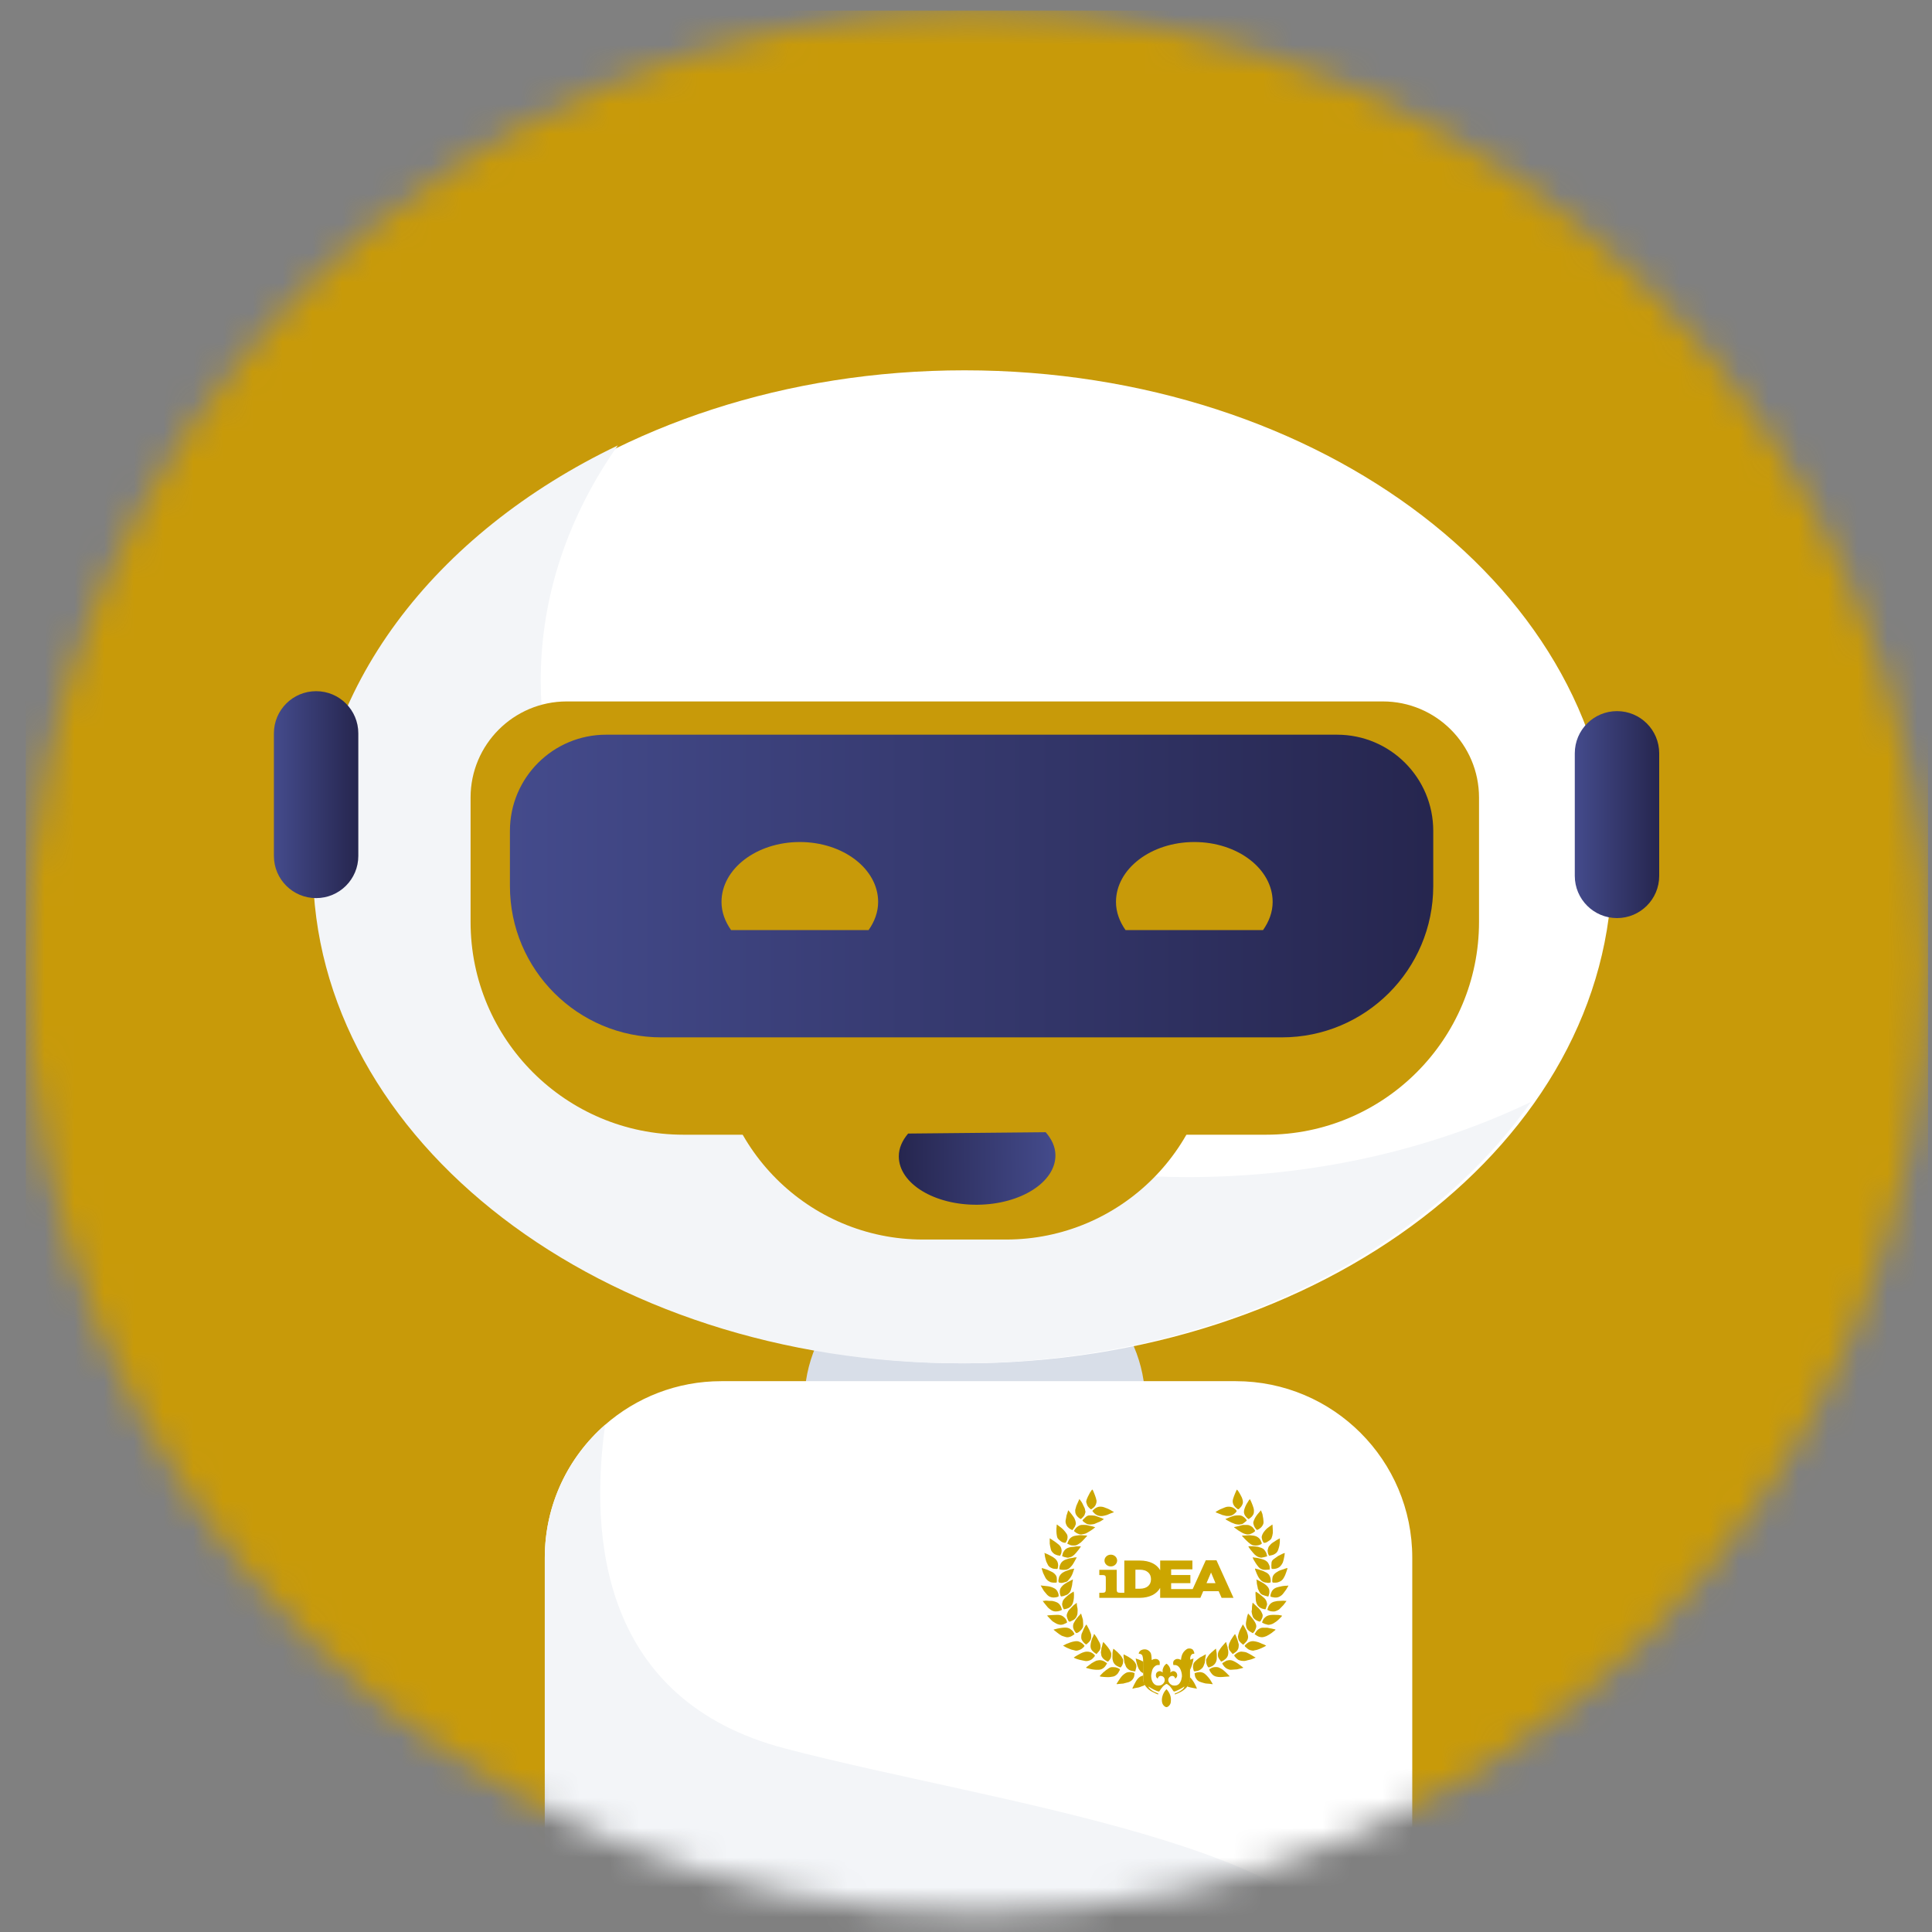 <svg width="65" height="65" viewBox="0 0 65 65" fill="none" xmlns="http://www.w3.org/2000/svg">
<rect x="0" y="0" width="65" height="65" fill="#808080" stroke="none"/>
<mask id="mask0_1140_34818" style="mask-type:alpha" maskUnits="userSpaceOnUse" x="0" y="0" width="65" height="65">
<circle cx="32.867" cy="32.355" r="32" fill="#C89A09"/>
</mask>
<g mask="url(#mask0_1140_34818)">
<rect x="0.867" y="0.355" width="64" height="64" fill="#C89A09"/>
<path d="M33.752 51.953H31.84C29.202 51.953 27.062 49.815 27.062 47.176C27.062 44.538 29.202 42.399 31.84 42.399H33.752C36.389 42.399 38.53 44.538 38.53 47.176C38.53 49.815 36.389 51.953 33.752 51.953Z" fill="#D8DEE8"/>
<path d="M54.236 29.163C54.236 38.388 44.482 45.867 32.45 45.867C20.42 45.867 10.666 38.388 10.666 29.163C10.666 19.937 20.42 12.459 32.45 12.459C44.482 12.459 54.236 19.937 54.236 29.163Z" fill="white"/>
<path fill-rule="evenodd" clip-rule="evenodd" d="M51.504 37.075C48.16 38.676 44.209 39.602 39.976 39.602C27.946 39.602 18.192 32.123 18.192 22.898C18.192 20.035 19.131 17.341 20.786 14.986C14.626 17.936 10.528 23.183 10.528 29.163C10.528 38.388 20.282 45.867 32.312 45.867C40.611 45.867 47.825 42.309 51.504 37.075Z" fill="#F3F5F8"/>
<path d="M42.597 38.176H22.994C19.039 38.176 15.832 34.97 15.832 31.016V26.834C15.832 25.048 17.281 23.599 19.068 23.599H46.524C48.31 23.599 49.76 25.048 49.76 26.834V31.016C49.76 34.97 46.552 38.176 42.597 38.176Z" fill="#C89A09"/>
<path d="M33.846 41.703H31.054C27.2 41.703 24.074 38.578 24.074 34.724C24.074 30.869 27.2 27.744 31.054 27.744H33.846C37.702 27.744 40.828 30.869 40.828 34.724C40.828 38.578 37.702 41.703 33.846 41.703Z" fill="#C89A09"/>
<path d="M43.127 34.901H22.248C19.437 34.901 17.156 32.622 17.156 29.81V27.953C17.156 26.166 18.605 24.718 20.392 24.718H44.984C46.771 24.718 48.22 26.166 48.22 27.953V29.81C48.22 32.622 45.939 34.901 43.127 34.901Z" fill="url(#paint0_linear_1140_34818)"/>
<path d="M10.635 30.216C9.851 30.216 9.215 29.581 9.215 28.797V24.673C9.215 23.888 9.851 23.254 10.635 23.254C11.42 23.254 12.055 23.888 12.055 24.673V28.797C12.055 29.581 11.42 30.216 10.635 30.216Z" fill="url(#paint1_linear_1140_34818)"/>
<path d="M54.402 30.888C53.618 30.888 52.982 30.252 52.982 29.468V25.345C52.982 24.559 53.618 23.925 54.402 23.925C55.187 23.925 55.822 24.559 55.822 25.345V29.468C55.822 30.252 55.187 30.888 54.402 30.888Z" fill="url(#paint2_linear_1140_34818)"/>
<path d="M47.514 52.406V62.521C47.514 64.059 46.928 65.46 45.968 66.515C44.883 67.709 43.316 68.459 41.575 68.459H24.267C20.988 68.459 18.329 65.8 18.329 62.521V52.406C18.329 50.622 19.116 49.022 20.36 47.934C21.404 47.022 22.771 46.468 24.267 46.468H41.575C44.855 46.468 47.514 49.127 47.514 52.406Z" fill="white"/>
<path d="M41.575 68.459H24.267C20.988 68.459 18.329 65.8 18.329 62.521V52.406C18.329 50.622 19.116 49.022 20.36 47.934C19.835 51.694 20.218 57.203 26.412 58.826C33.446 60.67 44.946 62.067 45.968 66.515C44.883 67.709 43.316 68.459 41.575 68.459Z" fill="#F3F5F8"/>
<path d="M36.225 53.924C36.231 53.978 36.23 54.028 36.244 54.074C36.263 54.143 36.253 54.212 36.251 54.28C36.248 54.322 36.234 54.363 36.212 54.401C36.192 54.441 36.16 54.475 36.12 54.499C36.083 54.519 36.044 54.538 36.005 54.556C35.993 54.559 35.98 54.559 35.969 54.554C35.958 54.548 35.949 54.539 35.944 54.528C35.921 54.483 35.903 54.434 35.891 54.385C35.878 54.321 35.907 54.272 35.932 54.218C35.952 54.174 35.988 54.141 36.022 54.107C36.056 54.072 36.084 54.04 36.118 54.009C36.152 53.979 36.186 53.954 36.225 53.924Z" fill="#CCA600"/>
<path d="M42.151 53.925C42.213 53.983 42.277 54.041 42.338 54.1C42.371 54.133 42.4 54.168 42.425 54.205C42.444 54.233 42.452 54.267 42.468 54.296C42.488 54.331 42.482 54.368 42.476 54.401C42.469 54.439 42.445 54.474 42.428 54.51C42.424 54.523 42.416 54.535 42.406 54.545C42.4 54.549 42.394 54.552 42.386 54.554C42.38 54.556 42.372 54.556 42.365 54.555C42.29 54.53 42.219 54.493 42.171 54.431C42.154 54.406 42.142 54.377 42.135 54.347C42.124 54.308 42.115 54.268 42.109 54.228C42.108 54.211 42.11 54.195 42.115 54.179C42.116 54.175 42.117 54.17 42.118 54.165C42.12 54.124 42.12 54.084 42.124 54.043C42.128 54.002 42.135 53.967 42.141 53.929L42.151 53.925Z" fill="#CCA600"/>
<path d="M36.312 50.429C36.343 50.471 36.373 50.509 36.398 50.549C36.416 50.579 36.431 50.61 36.444 50.642C36.456 50.666 36.468 50.689 36.48 50.713C36.498 50.747 36.508 50.783 36.51 50.821C36.512 50.828 36.514 50.837 36.516 50.844C36.518 50.852 36.523 50.862 36.52 50.869C36.503 50.911 36.501 50.956 36.473 50.996C36.444 51.035 36.41 51.07 36.373 51.101C36.37 51.103 36.367 51.104 36.364 51.105C36.361 51.105 36.357 51.105 36.354 51.104C36.304 51.076 36.261 51.039 36.227 50.995C36.203 50.965 36.186 50.93 36.179 50.893C36.175 50.849 36.166 50.802 36.186 50.757C36.199 50.727 36.2 50.692 36.213 50.661C36.242 50.59 36.275 50.52 36.307 50.45C36.309 50.443 36.311 50.436 36.312 50.429Z" fill="#CCA600"/>
<path d="M42.6 55.368C42.571 55.384 42.544 55.401 42.513 55.415C42.465 55.438 42.416 55.459 42.368 55.48C42.314 55.502 42.257 55.518 42.199 55.526C42.185 55.532 42.171 55.535 42.156 55.535C42.089 55.527 42.023 55.513 41.97 55.468C41.944 55.447 41.918 55.426 41.895 55.403C41.872 55.379 41.874 55.366 41.896 55.343C41.926 55.312 41.959 55.284 41.996 55.26C42.028 55.24 42.064 55.225 42.102 55.219C42.141 55.212 42.18 55.213 42.218 55.222C42.296 55.235 42.371 55.259 42.44 55.294C42.468 55.309 42.501 55.317 42.53 55.329C42.554 55.34 42.575 55.354 42.6 55.368Z" fill="#CCA600"/>
<path d="M42.515 51.907C42.501 51.883 42.489 51.864 42.479 51.844C42.473 51.832 42.468 51.819 42.465 51.805C42.454 51.761 42.439 51.718 42.456 51.669C42.468 51.631 42.485 51.594 42.507 51.56C42.522 51.539 42.537 51.519 42.554 51.5C42.577 51.471 42.603 51.445 42.63 51.42C42.673 51.385 42.72 51.353 42.766 51.32C42.778 51.311 42.791 51.302 42.809 51.29C42.812 51.31 42.813 51.323 42.814 51.337C42.817 51.418 42.827 51.499 42.822 51.58C42.815 51.64 42.8 51.699 42.777 51.755C42.765 51.781 42.746 51.802 42.721 51.818C42.681 51.848 42.638 51.875 42.592 51.898C42.571 51.908 42.54 51.904 42.515 51.907Z" fill="#CCA600"/>
<path d="M43.319 52.759C43.304 52.805 43.291 52.847 43.276 52.89C43.266 52.923 43.253 52.956 43.239 52.989C43.206 53.059 43.175 53.129 43.111 53.179C43.078 53.203 43.04 53.221 43 53.233C42.952 53.25 42.905 53.245 42.857 53.246C42.813 53.247 42.803 53.239 42.803 53.198C42.801 53.151 42.805 53.104 42.815 53.057C42.828 53.016 42.851 52.979 42.883 52.949C42.921 52.909 42.969 52.886 43.014 52.857C43.048 52.839 43.085 52.825 43.123 52.814C43.176 52.795 43.229 52.777 43.283 52.759C43.295 52.757 43.307 52.757 43.319 52.759Z" fill="#CCA600"/>
<path d="M37.247 55.96C37.233 55.983 37.218 56.003 37.207 56.025C37.175 56.081 37.126 56.126 37.066 56.155C37.032 56.17 36.995 56.178 36.958 56.178C36.914 56.18 36.87 56.178 36.827 56.174C36.785 56.17 36.744 56.165 36.703 56.156C36.652 56.145 36.602 56.13 36.551 56.117C36.539 56.114 36.539 56.098 36.551 56.089C36.611 56.044 36.67 55.998 36.731 55.955C36.757 55.938 36.783 55.923 36.811 55.909C36.835 55.897 36.858 55.884 36.882 55.873C36.892 55.869 36.902 55.867 36.913 55.866C36.947 55.861 36.983 55.851 37.016 55.855C37.075 55.86 37.131 55.88 37.178 55.912C37.201 55.929 37.223 55.944 37.247 55.96Z" fill="#CCA600"/>
<path d="M37.565 56.652C37.585 56.62 37.604 56.589 37.625 56.557C37.645 56.526 37.665 56.495 37.687 56.465C37.71 56.432 37.736 56.4 37.764 56.371C37.795 56.341 37.83 56.314 37.867 56.291C37.926 56.253 37.996 56.252 38.065 56.258C38.096 56.263 38.127 56.272 38.157 56.284C38.163 56.286 38.173 56.295 38.172 56.3C38.17 56.327 38.166 56.354 38.161 56.38C38.158 56.402 38.151 56.423 38.142 56.444C38.128 56.471 38.111 56.496 38.09 56.52C38.044 56.566 37.983 56.597 37.916 56.609C37.874 56.617 37.832 56.633 37.79 56.642C37.768 56.645 37.747 56.647 37.725 56.647C37.674 56.652 37.623 56.657 37.572 56.662L37.565 56.652Z" fill="#CCA600"/>
<path d="M35.762 55.369C35.805 55.347 35.844 55.324 35.886 55.304C35.925 55.287 35.965 55.272 36.005 55.259C36.051 55.243 36.099 55.23 36.147 55.222C36.204 55.214 36.26 55.208 36.318 55.236C36.363 55.255 36.404 55.282 36.44 55.314C36.448 55.322 36.456 55.331 36.462 55.341C36.471 55.352 36.49 55.367 36.487 55.375C36.478 55.393 36.465 55.409 36.45 55.423C36.417 55.458 36.377 55.486 36.331 55.505C36.315 55.512 36.297 55.516 36.28 55.523C36.251 55.535 36.218 55.539 36.187 55.534C36.159 55.53 36.133 55.517 36.106 55.513C36.033 55.503 35.971 55.466 35.904 55.441C35.864 55.426 35.829 55.4 35.791 55.38C35.782 55.376 35.772 55.372 35.762 55.369Z" fill="#CCA600"/>
<path d="M36.996 56.394C37.035 56.349 37.076 56.306 37.119 56.265C37.179 56.213 37.243 56.165 37.31 56.122C37.346 56.098 37.39 56.086 37.434 56.089C37.47 56.089 37.506 56.092 37.541 56.097C37.585 56.108 37.626 56.126 37.664 56.149C37.667 56.151 37.67 56.153 37.672 56.156C37.675 56.159 37.676 56.162 37.678 56.165C37.678 56.169 37.679 56.172 37.678 56.176C37.678 56.179 37.676 56.183 37.675 56.186C37.659 56.219 37.641 56.251 37.621 56.282C37.59 56.329 37.546 56.367 37.493 56.392C37.456 56.41 37.418 56.408 37.38 56.417C37.324 56.429 37.27 56.425 37.215 56.424C37.155 56.422 37.096 56.416 37.038 56.409C37.023 56.405 37.009 56.4 36.996 56.394Z" fill="#CCA600"/>
<path d="M37.457 55.469C37.471 55.479 37.484 55.487 37.497 55.497C37.567 55.554 37.632 55.615 37.692 55.682C37.727 55.723 37.756 55.769 37.778 55.817C37.792 55.848 37.788 55.887 37.786 55.922C37.78 55.983 37.755 56.04 37.714 56.087C37.712 56.09 37.71 56.093 37.707 56.095C37.705 56.096 37.701 56.098 37.698 56.098C37.695 56.099 37.691 56.099 37.688 56.098C37.684 56.098 37.681 56.096 37.678 56.094C37.639 56.08 37.6 56.062 37.564 56.042C37.503 56.004 37.459 55.945 37.442 55.878C37.417 55.792 37.428 55.707 37.429 55.621C37.429 55.571 37.446 55.522 37.457 55.469Z" fill="#CCA600"/>
<path d="M36.848 51.383C36.818 51.407 36.792 51.429 36.764 51.45C36.736 51.47 36.711 51.488 36.682 51.505C36.633 51.534 36.585 51.565 36.532 51.591C36.503 51.602 36.472 51.61 36.441 51.614C36.423 51.618 36.404 51.622 36.385 51.624C36.334 51.629 36.288 51.611 36.245 51.591C36.206 51.573 36.173 51.542 36.138 51.516C36.136 51.514 36.135 51.511 36.134 51.509C36.134 51.506 36.134 51.504 36.135 51.501C36.169 51.442 36.21 51.387 36.271 51.349C36.315 51.321 36.362 51.299 36.419 51.304C36.445 51.306 36.47 51.306 36.496 51.304C36.547 51.301 36.593 51.316 36.641 51.329C36.669 51.336 36.7 51.338 36.729 51.346C36.768 51.356 36.805 51.369 36.848 51.383Z" fill="#CCA600"/>
<path d="M41.815 54.649C41.834 54.681 41.852 54.708 41.869 54.737C41.89 54.773 41.91 54.81 41.928 54.848C41.94 54.87 41.949 54.894 41.957 54.918C41.971 54.971 41.993 55.022 41.991 55.08C41.988 55.135 41.967 55.189 41.929 55.233C41.897 55.269 41.862 55.303 41.825 55.336C41.785 55.3 41.744 55.272 41.714 55.235C41.683 55.201 41.663 55.16 41.658 55.115C41.656 55.099 41.645 55.083 41.648 55.068C41.654 55.03 41.662 54.992 41.674 54.954C41.685 54.914 41.7 54.876 41.717 54.838C41.742 54.784 41.773 54.733 41.8 54.681C41.804 54.671 41.808 54.663 41.815 54.649Z" fill="#CCA600"/>
<path d="M40.91 55.467C40.914 55.497 40.916 55.524 40.922 55.55C40.941 55.625 40.938 55.701 40.938 55.777C40.939 55.837 40.924 55.898 40.892 55.951C40.854 56.011 40.795 56.057 40.724 56.08C40.714 56.083 40.705 56.087 40.696 56.09C40.675 56.099 40.659 56.105 40.64 56.081C40.615 56.047 40.598 56.009 40.589 55.969C40.582 55.932 40.578 55.894 40.578 55.857C40.578 55.839 40.583 55.822 40.592 55.807C40.618 55.758 40.649 55.71 40.684 55.666C40.725 55.623 40.768 55.583 40.815 55.545C40.838 55.525 40.861 55.505 40.885 55.484C40.892 55.479 40.9 55.474 40.91 55.467Z" fill="#CCA600"/>
<path d="M43.059 51.755C43.059 51.797 43.061 51.835 43.059 51.873C43.056 51.918 43.05 51.962 43.042 52.006C43.033 52.048 43.019 52.089 43.007 52.13C43.001 52.149 42.994 52.167 42.985 52.184C42.971 52.209 42.954 52.232 42.932 52.252C42.901 52.277 42.865 52.297 42.827 52.312C42.787 52.324 42.746 52.334 42.703 52.339C42.699 52.34 42.69 52.331 42.688 52.325C42.675 52.291 42.653 52.26 42.655 52.221C42.655 52.203 42.644 52.184 42.647 52.167C42.651 52.137 42.662 52.109 42.668 52.08C42.678 52.027 42.722 51.995 42.752 51.956C42.777 51.93 42.805 51.907 42.837 51.889C42.875 51.862 42.915 51.837 42.955 51.812C42.987 51.792 43.021 51.775 43.059 51.755Z" fill="#CCA600"/>
<path d="M37.12 55.241C37.176 55.306 37.231 55.363 37.279 55.427C37.32 55.477 37.353 55.533 37.377 55.592C37.393 55.634 37.388 55.684 37.383 55.73C37.376 55.795 37.331 55.845 37.289 55.895C37.284 55.899 37.277 55.901 37.27 55.901C37.264 55.901 37.257 55.9 37.251 55.897C37.187 55.86 37.123 55.823 37.084 55.761C37.06 55.726 37.047 55.686 37.047 55.645C37.047 55.63 37.037 55.615 37.038 55.601C37.039 55.572 37.046 55.542 37.05 55.513C37.051 55.509 37.053 55.505 37.053 55.5C37.05 55.457 37.065 55.417 37.079 55.376C37.088 55.35 37.09 55.322 37.098 55.295C37.104 55.277 37.112 55.259 37.12 55.241Z" fill="#CCA600"/>
<path d="M41.991 54.284C42.017 54.313 42.041 54.338 42.064 54.364C42.09 54.394 42.116 54.423 42.139 54.454C42.173 54.497 42.203 54.542 42.23 54.589C42.252 54.628 42.265 54.671 42.267 54.716C42.265 54.763 42.243 54.811 42.223 54.856C42.207 54.884 42.188 54.91 42.165 54.933C42.156 54.945 42.147 54.948 42.13 54.936C42.097 54.913 42.057 54.897 42.026 54.873C41.972 54.834 41.937 54.778 41.927 54.715C41.92 54.685 41.917 54.653 41.917 54.622C41.922 54.577 41.928 54.532 41.938 54.488C41.944 54.451 41.951 54.414 41.96 54.378C41.965 54.358 41.973 54.34 41.98 54.32C41.983 54.31 41.986 54.3 41.991 54.284Z" fill="#CCA600"/>
<path d="M36.121 53.545C36.14 53.619 36.132 53.688 36.13 53.756C36.126 53.806 36.118 53.855 36.104 53.903C36.081 53.992 36.03 54.062 35.938 54.105C35.895 54.123 35.85 54.136 35.804 54.143C35.8 54.143 35.796 54.142 35.793 54.14C35.79 54.139 35.787 54.136 35.785 54.133C35.773 54.113 35.763 54.091 35.755 54.069C35.744 54.038 35.737 54.007 35.734 53.975C35.736 53.947 35.741 53.92 35.749 53.893C35.765 53.817 35.826 53.771 35.879 53.718C35.923 53.677 35.972 53.639 36.025 53.606C36.054 53.587 36.084 53.569 36.121 53.545Z" fill="#CCA600"/>
<path d="M41.618 50.114C41.634 50.134 41.651 50.154 41.665 50.175C41.677 50.192 41.687 50.209 41.697 50.227C41.706 50.241 41.714 50.255 41.722 50.269C41.743 50.305 41.763 50.342 41.78 50.38C41.806 50.449 41.83 50.519 41.808 50.592C41.797 50.626 41.78 50.658 41.758 50.688C41.734 50.718 41.707 50.746 41.677 50.772C41.673 50.775 41.668 50.777 41.663 50.777C41.658 50.778 41.652 50.778 41.647 50.776C41.596 50.745 41.552 50.705 41.518 50.657C41.496 50.624 41.481 50.587 41.475 50.548C41.469 50.51 41.472 50.47 41.484 50.433C41.501 50.37 41.528 50.309 41.552 50.247C41.566 50.212 41.582 50.178 41.598 50.143C41.604 50.133 41.611 50.123 41.618 50.114Z" fill="#CCA600"/>
<path d="M41.833 56.109C41.814 56.115 41.806 56.119 41.797 56.121C41.741 56.135 41.684 56.148 41.628 56.161C41.626 56.161 41.623 56.163 41.621 56.163C41.552 56.169 41.483 56.175 41.414 56.178C41.37 56.18 41.33 56.164 41.289 56.146C41.213 56.111 41.171 56.048 41.13 55.985C41.127 55.982 41.125 55.979 41.124 55.975C41.123 55.971 41.123 55.967 41.124 55.963C41.125 55.959 41.126 55.956 41.129 55.952C41.132 55.949 41.135 55.947 41.139 55.945C41.18 55.921 41.221 55.895 41.262 55.871C41.27 55.867 41.283 55.869 41.293 55.865C41.353 55.846 41.418 55.849 41.475 55.873C41.536 55.899 41.594 55.931 41.647 55.968C41.709 56.01 41.766 56.058 41.833 56.109Z" fill="#CCA600"/>
<path d="M36.543 50.531C36.547 50.468 36.574 50.412 36.599 50.357C36.62 50.311 36.644 50.266 36.669 50.221C36.69 50.186 36.714 50.153 36.738 50.119C36.741 50.118 36.744 50.117 36.747 50.117C36.75 50.117 36.753 50.118 36.756 50.119C36.763 50.126 36.768 50.135 36.772 50.144C36.797 50.202 36.822 50.26 36.843 50.319C36.864 50.374 36.88 50.43 36.892 50.487C36.895 50.524 36.89 50.561 36.876 50.596C36.859 50.65 36.825 50.698 36.778 50.734C36.757 50.75 36.734 50.764 36.712 50.779C36.71 50.78 36.707 50.78 36.705 50.78C36.702 50.78 36.7 50.779 36.697 50.778C36.645 50.732 36.591 50.687 36.57 50.619C36.561 50.591 36.553 50.561 36.543 50.531Z" fill="#CCA600"/>
<path d="M42.051 50.436C42.065 50.465 42.081 50.492 42.094 50.521C42.111 50.559 42.127 50.598 42.141 50.637C42.153 50.667 42.16 50.698 42.172 50.728C42.193 50.789 42.19 50.852 42.181 50.914C42.175 50.938 42.163 50.96 42.148 50.981C42.117 51.033 42.067 51.069 42.017 51.104C42.014 51.105 42.011 51.106 42.008 51.106C42.004 51.106 42.001 51.105 41.998 51.104C41.956 51.074 41.919 51.037 41.892 50.995C41.866 50.956 41.852 50.911 41.851 50.865C41.852 50.834 41.857 50.803 41.866 50.773C41.873 50.747 41.882 50.721 41.893 50.696C41.906 50.666 41.92 50.636 41.936 50.607C41.963 50.561 41.991 50.516 42.02 50.471C42.029 50.459 42.039 50.447 42.051 50.436Z" fill="#CCA600"/>
<path d="M40.803 56.664C40.761 56.658 40.726 56.653 40.691 56.649C40.669 56.646 40.648 56.644 40.626 56.644C40.583 56.644 40.539 56.637 40.499 56.623C40.45 56.608 40.401 56.595 40.355 56.576C40.31 56.556 40.273 56.523 40.248 56.482C40.219 56.444 40.202 56.4 40.199 56.353C40.199 56.337 40.192 56.321 40.19 56.305C40.19 56.302 40.191 56.299 40.193 56.297C40.195 56.294 40.197 56.292 40.2 56.291C40.246 56.271 40.296 56.26 40.346 56.257C40.381 56.254 40.415 56.258 40.448 56.268C40.481 56.278 40.511 56.294 40.537 56.315C40.583 56.355 40.626 56.399 40.664 56.446C40.682 56.465 40.698 56.486 40.712 56.508C40.737 56.548 40.761 56.589 40.785 56.63C40.79 56.638 40.794 56.646 40.803 56.664Z" fill="#CCA600"/>
<path d="M36.365 52.028L36.312 52.107C36.306 52.116 36.3 52.124 36.293 52.133C36.262 52.172 36.229 52.209 36.199 52.248C36.161 52.294 36.116 52.335 36.064 52.368C36.051 52.375 36.037 52.381 36.023 52.384C35.994 52.394 35.964 52.402 35.934 52.408C35.914 52.408 35.894 52.405 35.875 52.399C35.853 52.394 35.831 52.391 35.81 52.385C35.787 52.377 35.765 52.369 35.743 52.359C35.74 52.358 35.738 52.356 35.737 52.354C35.736 52.352 35.735 52.349 35.735 52.346C35.743 52.312 35.751 52.278 35.762 52.244C35.769 52.228 35.777 52.212 35.788 52.198C35.815 52.148 35.859 52.108 35.913 52.083C35.949 52.067 35.986 52.056 36.025 52.05C36.072 52.042 36.122 52.045 36.167 52.033C36.231 52.016 36.295 52.033 36.358 52.022L36.365 52.028Z" fill="#CCA600"/>
<path d="M41.251 55.247C41.26 55.279 41.269 55.312 41.278 55.344C41.286 55.373 41.297 55.401 41.304 55.43C41.307 55.443 41.304 55.458 41.307 55.47C41.326 55.532 41.33 55.597 41.319 55.66C41.31 55.723 41.276 55.779 41.224 55.819C41.199 55.837 41.177 55.857 41.152 55.873C41.133 55.884 41.114 55.893 41.094 55.9C41.091 55.901 41.088 55.901 41.086 55.9C41.083 55.9 41.08 55.898 41.078 55.897C41.053 55.863 41.029 55.829 41.005 55.794C40.967 55.738 40.973 55.675 40.98 55.614C40.987 55.58 41.001 55.548 41.022 55.52C41.048 55.477 41.078 55.436 41.109 55.397C41.152 55.344 41.198 55.296 41.242 55.245L41.251 55.247Z" fill="#CCA600"/>
<path d="M35.141 52.248C35.167 52.258 35.193 52.267 35.218 52.279C35.279 52.308 35.342 52.337 35.4 52.371C35.468 52.412 35.533 52.457 35.57 52.53C35.594 52.582 35.604 52.639 35.599 52.695C35.596 52.719 35.591 52.742 35.584 52.765C35.584 52.768 35.583 52.772 35.581 52.775C35.58 52.778 35.578 52.78 35.575 52.782C35.572 52.785 35.568 52.786 35.565 52.787C35.561 52.787 35.558 52.787 35.554 52.786C35.507 52.782 35.456 52.785 35.413 52.769C35.349 52.745 35.286 52.713 35.255 52.647C35.237 52.608 35.214 52.572 35.199 52.532C35.185 52.496 35.182 52.457 35.169 52.421C35.155 52.375 35.148 52.328 35.147 52.281C35.144 52.271 35.14 52.261 35.135 52.252L35.141 52.248Z" fill="#CCA600"/>
<path d="M35.317 51.753C35.384 51.797 35.45 51.84 35.514 51.884C35.551 51.91 35.586 51.938 35.62 51.967C35.645 51.989 35.666 52.013 35.683 52.04C35.698 52.067 35.708 52.097 35.713 52.127C35.718 52.155 35.718 52.183 35.714 52.211C35.712 52.248 35.7 52.284 35.679 52.316C35.675 52.324 35.672 52.332 35.669 52.341C35.641 52.338 35.613 52.334 35.586 52.328C35.548 52.318 35.513 52.304 35.479 52.286C35.453 52.268 35.429 52.247 35.408 52.223C35.382 52.198 35.364 52.167 35.356 52.133C35.345 52.091 35.337 52.048 35.328 52.005C35.322 51.98 35.319 51.955 35.317 51.929C35.315 51.873 35.317 51.817 35.317 51.753Z" fill="#CCA600"/>
<path d="M37.471 50.879C37.407 50.904 37.34 50.923 37.278 50.954C37.23 50.979 37.177 50.985 37.128 50.998C37.077 51.01 37.025 51.01 36.974 50.998C36.929 50.989 36.887 50.969 36.852 50.943C36.817 50.915 36.786 50.883 36.76 50.848C36.758 50.846 36.756 50.843 36.755 50.84C36.754 50.838 36.754 50.835 36.754 50.832C36.754 50.829 36.755 50.826 36.757 50.824C36.759 50.821 36.761 50.819 36.764 50.818C36.792 50.797 36.814 50.769 36.843 50.748C36.867 50.731 36.894 50.718 36.922 50.707C36.979 50.683 37.04 50.688 37.099 50.697C37.131 50.705 37.162 50.715 37.192 50.729C37.23 50.743 37.267 50.756 37.303 50.773C37.343 50.792 37.38 50.816 37.418 50.838L37.472 50.868L37.471 50.879Z" fill="#CCA600"/>
<path d="M36.08 51.478C36.016 51.454 35.96 51.416 35.916 51.367C35.891 51.337 35.873 51.302 35.862 51.266C35.85 51.233 35.846 51.199 35.849 51.164C35.855 51.121 35.866 51.079 35.874 51.036C35.875 51.024 35.876 51.011 35.878 50.999C35.891 50.956 35.906 50.914 35.92 50.872C35.926 50.853 35.932 50.834 35.938 50.81C35.967 50.842 35.993 50.868 36.015 50.897C36.054 50.946 36.093 50.996 36.128 51.048C36.146 51.077 36.16 51.107 36.171 51.139C36.181 51.165 36.188 51.192 36.192 51.22C36.2 51.253 36.195 51.288 36.179 51.318C36.169 51.334 36.169 51.354 36.158 51.369C36.134 51.407 36.106 51.442 36.08 51.478Z" fill="#CCA600"/>
<path d="M41.521 51.378C41.57 51.367 41.618 51.356 41.667 51.344C41.715 51.332 41.763 51.319 41.811 51.306C41.818 51.304 41.825 51.304 41.833 51.305C41.87 51.305 41.907 51.307 41.945 51.305C42.012 51.3 42.066 51.331 42.117 51.364C42.145 51.381 42.165 51.413 42.187 51.439C42.201 51.457 42.213 51.476 42.224 51.495C42.226 51.499 42.226 51.503 42.226 51.507C42.225 51.511 42.223 51.514 42.221 51.518C42.183 51.555 42.136 51.583 42.085 51.602C42.047 51.619 42.004 51.626 41.962 51.624C41.926 51.62 41.891 51.611 41.857 51.598C41.822 51.584 41.789 51.567 41.757 51.548C41.723 51.53 41.69 51.509 41.658 51.488C41.622 51.462 41.587 51.435 41.551 51.409C41.541 51.401 41.529 51.395 41.518 51.388L41.521 51.378Z" fill="#CCA600"/>
<path d="M42.223 52.771C42.261 52.781 42.298 52.789 42.335 52.799C42.371 52.809 42.405 52.822 42.44 52.834C42.456 52.839 42.473 52.843 42.488 52.85C42.528 52.867 42.567 52.886 42.604 52.906C42.656 52.933 42.696 52.974 42.719 53.025C42.747 53.086 42.758 53.153 42.751 53.219C42.751 53.223 42.75 53.227 42.749 53.23C42.747 53.234 42.745 53.237 42.742 53.239C42.739 53.242 42.735 53.244 42.731 53.245C42.727 53.246 42.723 53.247 42.719 53.246C42.703 53.246 42.687 53.254 42.67 53.255C42.656 53.255 42.641 53.253 42.626 53.25C42.622 53.248 42.618 53.247 42.614 53.246C42.554 53.245 42.496 53.225 42.449 53.19C42.422 53.168 42.397 53.143 42.377 53.116C42.357 53.091 42.34 53.064 42.326 53.037C42.31 53.008 42.297 52.979 42.284 52.949C42.266 52.903 42.247 52.855 42.228 52.808C42.225 52.796 42.224 52.784 42.223 52.771Z" fill="#CCA600"/>
<path d="M35.449 54.825C35.495 54.813 35.536 54.802 35.578 54.792C35.612 54.785 35.647 54.778 35.681 54.773C35.724 54.766 35.767 54.761 35.81 54.759C35.885 54.757 35.958 54.763 36.017 54.814C36.042 54.831 36.065 54.851 36.087 54.873C36.11 54.904 36.131 54.937 36.149 54.972C36.151 54.975 36.142 54.989 36.134 54.994C36.093 55.019 36.054 55.049 36.01 55.065C35.957 55.084 35.899 55.094 35.841 55.072C35.796 55.055 35.747 55.047 35.706 55.024C35.656 54.994 35.608 54.961 35.564 54.925C35.525 54.897 35.489 54.866 35.451 54.835C35.448 54.834 35.449 54.826 35.449 54.825Z" fill="#CCA600"/>
<path d="M37.802 55.659C37.861 55.69 37.92 55.715 37.973 55.749C38.058 55.804 38.144 55.86 38.196 55.946C38.227 55.998 38.245 56.057 38.223 56.12C38.211 56.155 38.205 56.192 38.195 56.233C38.16 56.228 38.125 56.224 38.091 56.218C38.04 56.21 37.992 56.188 37.954 56.156C37.917 56.123 37.881 56.086 37.869 56.035C37.861 56.001 37.84 55.97 37.829 55.936C37.825 55.912 37.822 55.888 37.821 55.864C37.815 55.824 37.806 55.785 37.802 55.746C37.799 55.718 37.802 55.69 37.802 55.659Z" fill="#CCA600"/>
<path d="M42.633 52.361C42.597 52.371 42.562 52.381 42.527 52.389C42.498 52.397 42.468 52.403 42.437 52.407C42.419 52.406 42.401 52.403 42.383 52.397C42.288 52.376 42.222 52.318 42.165 52.249C42.133 52.211 42.1 52.174 42.07 52.135C42.046 52.105 42.026 52.072 42.005 52.041C42.002 52.037 42.004 52.031 42.003 52.023C42.057 52.023 42.11 52.021 42.163 52.023C42.215 52.025 42.267 52.032 42.319 52.039C42.34 52.042 42.358 52.054 42.379 52.059C42.429 52.069 42.476 52.09 42.515 52.121C42.543 52.144 42.561 52.178 42.582 52.209C42.592 52.224 42.601 52.24 42.606 52.258C42.616 52.29 42.623 52.322 42.633 52.361Z" fill="#CCA600"/>
<path d="M35.56 51.292C35.599 51.321 35.639 51.348 35.677 51.378C35.715 51.407 35.751 51.438 35.784 51.473C35.825 51.517 35.862 51.564 35.893 51.615C35.923 51.664 35.92 51.723 35.91 51.777C35.902 51.819 35.876 51.858 35.856 51.898C35.854 51.902 35.842 51.904 35.835 51.905C35.78 51.907 35.734 51.884 35.693 51.856C35.658 51.831 35.627 51.803 35.599 51.772C35.576 51.748 35.569 51.717 35.561 51.687C35.55 51.634 35.543 51.581 35.542 51.527C35.54 51.462 35.542 51.396 35.551 51.331C35.552 51.32 35.551 51.309 35.551 51.298L35.56 51.292Z" fill="#CCA600"/>
<path d="M41.364 56.402L41.2 56.414C41.154 56.417 41.107 56.424 41.06 56.423C41.01 56.424 40.96 56.418 40.911 56.406C40.866 56.393 40.824 56.37 40.791 56.338C40.761 56.306 40.735 56.271 40.712 56.235C40.7 56.214 40.69 56.191 40.683 56.167C40.682 56.164 40.687 56.157 40.691 56.155C40.741 56.126 40.791 56.096 40.85 56.09C40.908 56.084 40.973 56.08 41.03 56.113C41.067 56.135 41.109 56.151 41.142 56.177C41.188 56.215 41.233 56.255 41.275 56.297C41.306 56.328 41.336 56.36 41.367 56.392L41.364 56.402Z" fill="#CCA600"/>
<path d="M42.209 54.981C42.225 54.953 42.238 54.931 42.252 54.909C42.281 54.859 42.326 54.818 42.379 54.791C42.415 54.77 42.457 54.761 42.499 54.762C42.545 54.765 42.592 54.76 42.639 54.763C42.674 54.768 42.709 54.776 42.742 54.785C42.756 54.787 42.769 54.788 42.782 54.791C42.822 54.8 42.862 54.808 42.901 54.819C42.92 54.823 42.916 54.833 42.905 54.842C42.862 54.877 42.82 54.911 42.776 54.944C42.745 54.967 42.711 54.984 42.679 55.006C42.634 55.036 42.583 55.058 42.529 55.072C42.513 55.077 42.495 55.081 42.478 55.082C42.414 55.086 42.35 55.07 42.297 55.037C42.267 55.02 42.239 55 42.209 54.981Z" fill="#CCA600"/>
<path d="M35.625 53.241C35.604 53.211 35.606 53.174 35.614 53.14C35.623 53.099 35.627 53.056 35.651 53.016C35.675 52.976 35.708 52.941 35.747 52.913C35.764 52.901 35.782 52.89 35.801 52.882C35.837 52.864 35.874 52.849 35.913 52.838C35.945 52.827 35.976 52.815 36.006 52.8C36.017 52.797 36.029 52.795 36.04 52.794L36.142 52.774C36.135 52.795 36.128 52.814 36.122 52.834C36.112 52.862 36.104 52.891 36.093 52.919C36.07 52.986 36.036 53.049 35.992 53.106C35.968 53.134 35.947 53.164 35.92 53.191C35.905 53.204 35.887 53.215 35.867 53.221C35.836 53.232 35.803 53.239 35.77 53.247C35.757 53.251 35.743 53.253 35.729 53.255C35.718 53.257 35.707 53.258 35.697 53.256C35.674 53.252 35.653 53.246 35.625 53.241Z" fill="#CCA600"/>
<path d="M36.098 53.144C36.091 53.181 36.084 53.218 36.078 53.255C36.074 53.279 36.075 53.304 36.07 53.328C36.058 53.383 36.046 53.438 36.029 53.492C36.02 53.525 36.004 53.555 35.982 53.582C35.954 53.611 35.925 53.644 35.884 53.659C35.848 53.671 35.814 53.687 35.778 53.698C35.757 53.704 35.736 53.708 35.714 53.71C35.695 53.712 35.69 53.704 35.682 53.688C35.66 53.633 35.651 53.575 35.657 53.516C35.661 53.473 35.678 53.431 35.707 53.396C35.743 53.349 35.789 53.309 35.841 53.277C35.881 53.25 35.925 53.227 35.969 53.203C36.008 53.181 36.049 53.161 36.089 53.141L36.098 53.144Z" fill="#CCA600"/>
<path d="M43.226 52.249C43.22 52.288 43.217 52.324 43.211 52.359C43.206 52.393 43.199 52.427 43.19 52.46C43.177 52.506 43.168 52.555 43.145 52.596C43.107 52.662 43.062 52.725 42.982 52.757C42.927 52.779 42.867 52.789 42.807 52.786C42.796 52.786 42.778 52.77 42.777 52.761C42.772 52.696 42.772 52.632 42.779 52.567C42.786 52.525 42.81 52.488 42.845 52.461C42.893 52.424 42.943 52.388 42.993 52.354C43.022 52.337 43.051 52.322 43.081 52.309C43.113 52.294 43.144 52.278 43.176 52.263C43.192 52.257 43.209 52.252 43.226 52.249Z" fill="#CCA600"/>
<path d="M40.571 55.664L40.55 55.798C40.55 55.803 40.55 55.807 40.549 55.811C40.543 55.856 40.54 55.901 40.532 55.945C40.523 55.973 40.513 56.001 40.501 56.028C40.486 56.075 40.456 56.118 40.415 56.15C40.394 56.167 40.371 56.182 40.347 56.194C40.315 56.211 40.28 56.221 40.243 56.222C40.225 56.222 40.207 56.231 40.189 56.23C40.184 56.23 40.178 56.228 40.174 56.225C40.169 56.222 40.165 56.218 40.163 56.213C40.153 56.16 40.129 56.11 40.138 56.056C40.144 56.02 40.147 55.981 40.164 55.95C40.184 55.919 40.21 55.891 40.24 55.867C40.283 55.83 40.327 55.794 40.374 55.761C40.401 55.745 40.43 55.73 40.459 55.717C40.493 55.699 40.526 55.68 40.559 55.661L40.571 55.664Z" fill="#CCA600"/>
<path d="M35.733 54.161C35.707 54.173 35.681 54.185 35.655 54.195C35.612 54.208 35.568 54.216 35.523 54.216C35.465 54.216 35.407 54.199 35.361 54.166C35.33 54.146 35.3 54.123 35.273 54.099C35.248 54.074 35.225 54.048 35.205 54.021C35.174 53.984 35.144 53.947 35.114 53.909C35.103 53.895 35.094 53.88 35.081 53.86C35.095 53.86 35.109 53.86 35.124 53.86C35.143 53.858 35.161 53.852 35.182 53.851C35.201 53.851 35.219 53.852 35.238 53.854C35.26 53.855 35.281 53.858 35.303 53.86C35.343 53.862 35.386 53.857 35.425 53.866C35.514 53.887 35.601 53.913 35.657 53.991C35.69 54.036 35.712 54.087 35.721 54.141C35.722 54.146 35.726 54.15 35.733 54.161Z" fill="#CCA600"/>
<path d="M36.812 54.969C36.846 55.016 36.877 55.055 36.903 55.097C36.934 55.15 36.959 55.206 36.991 55.258C37.028 55.319 37.028 55.385 37.023 55.45C37.018 55.487 37.001 55.522 36.975 55.551C36.948 55.585 36.919 55.617 36.889 55.65C36.86 55.632 36.832 55.613 36.806 55.592C36.767 55.559 36.729 55.524 36.708 55.476C36.682 55.414 36.688 55.352 36.698 55.29C36.706 55.239 36.72 55.189 36.737 55.141C36.748 55.107 36.767 55.076 36.782 55.044C36.792 55.021 36.8 54.998 36.812 54.969Z" fill="#CCA600"/>
<path d="M35.049 52.757C35.069 52.76 35.088 52.764 35.107 52.77C35.168 52.794 35.234 52.805 35.292 52.838C35.331 52.861 35.377 52.873 35.415 52.897C35.496 52.95 35.557 53.016 35.556 53.115C35.556 53.149 35.556 53.183 35.556 53.217C35.557 53.221 35.556 53.225 35.555 53.228C35.553 53.232 35.551 53.235 35.548 53.238C35.545 53.241 35.542 53.243 35.538 53.244C35.534 53.246 35.53 53.246 35.526 53.246C35.487 53.248 35.449 53.248 35.411 53.244C35.376 53.238 35.338 53.234 35.308 53.21C35.292 53.199 35.272 53.193 35.257 53.181C35.219 53.151 35.188 53.113 35.167 53.071C35.142 53.022 35.118 52.973 35.095 52.924C35.087 52.904 35.081 52.884 35.076 52.864C35.067 52.836 35.057 52.809 35.048 52.78C35.048 52.773 35.048 52.765 35.049 52.757Z" fill="#CCA600"/>
<path d="M36.553 54.654C36.584 54.712 36.617 54.77 36.646 54.828C36.661 54.86 36.674 54.892 36.685 54.925C36.696 54.949 36.705 54.975 36.711 55.001C36.713 55.023 36.714 55.045 36.713 55.067C36.717 55.141 36.682 55.201 36.63 55.253C36.609 55.274 36.586 55.293 36.565 55.313C36.562 55.316 36.558 55.319 36.554 55.32C36.55 55.322 36.545 55.323 36.541 55.323C36.536 55.323 36.532 55.322 36.528 55.32C36.524 55.319 36.52 55.316 36.517 55.313C36.461 55.271 36.416 55.216 36.388 55.154C36.38 55.132 36.376 55.109 36.377 55.086C36.377 55.029 36.381 54.973 36.411 54.921C36.43 54.886 36.441 54.847 36.457 54.81C36.472 54.777 36.489 54.744 36.508 54.712C36.521 54.691 36.536 54.672 36.553 54.654Z" fill="#CCA600"/>
<path d="M42.275 53.142C42.308 53.157 42.34 53.172 42.372 53.189C42.419 53.214 42.466 53.241 42.513 53.268C42.529 53.279 42.545 53.291 42.561 53.303C42.624 53.349 42.676 53.403 42.699 53.474C42.708 53.511 42.71 53.549 42.706 53.587C42.704 53.611 42.699 53.636 42.691 53.659C42.687 53.676 42.679 53.694 42.671 53.715C42.638 53.707 42.606 53.7 42.575 53.691C42.544 53.682 42.513 53.672 42.483 53.66C42.433 53.639 42.393 53.602 42.371 53.555C42.353 53.52 42.335 53.485 42.319 53.449C42.315 53.434 42.312 53.418 42.312 53.402C42.3 53.339 42.278 53.278 42.282 53.212C42.28 53.19 42.276 53.168 42.268 53.147L42.275 53.142Z" fill="#CCA600"/>
<path d="M36.227 52.396C36.196 52.453 36.167 52.505 36.137 52.558C36.118 52.593 36.096 52.628 36.072 52.661C36.047 52.692 36.02 52.722 35.99 52.75C35.958 52.781 35.917 52.802 35.872 52.811C35.823 52.817 35.775 52.818 35.726 52.814C35.703 52.812 35.681 52.808 35.659 52.802C35.656 52.802 35.654 52.801 35.651 52.8C35.649 52.799 35.647 52.797 35.645 52.795C35.643 52.793 35.642 52.791 35.641 52.788C35.64 52.785 35.64 52.783 35.641 52.78C35.641 52.723 35.654 52.667 35.681 52.616C35.701 52.574 35.733 52.538 35.773 52.511C35.8 52.492 35.83 52.477 35.862 52.467C35.921 52.448 35.979 52.424 36.044 52.42C36.082 52.418 36.12 52.402 36.158 52.397C36.181 52.395 36.204 52.395 36.227 52.396Z" fill="#CCA600"/>
<path d="M37.14 51.111C37.123 51.122 37.109 51.131 37.095 51.139C37.065 51.157 37.037 51.177 37.006 51.193C36.98 51.206 36.951 51.215 36.924 51.226C36.888 51.242 36.852 51.258 36.816 51.273C36.805 51.277 36.794 51.279 36.783 51.279C36.745 51.287 36.706 51.291 36.668 51.291C36.621 51.291 36.575 51.278 36.537 51.254C36.511 51.236 36.483 51.22 36.459 51.202C36.444 51.189 36.432 51.175 36.422 51.16C36.421 51.156 36.42 51.153 36.421 51.149C36.421 51.145 36.423 51.142 36.425 51.139C36.459 51.104 36.492 51.071 36.527 51.039C36.544 51.023 36.563 51.01 36.584 51C36.601 50.991 36.621 50.985 36.641 50.984C36.7 50.982 36.759 50.984 36.817 50.991C36.867 50.999 36.913 51.021 36.961 51.037C36.994 51.048 37.027 51.058 37.059 51.071C37.084 51.081 37.109 51.095 37.14 51.111Z" fill="#CCA600"/>
<path d="M40.894 50.87C40.966 50.825 41.036 50.782 41.115 50.754C41.15 50.741 41.182 50.724 41.217 50.712C41.28 50.688 41.35 50.683 41.416 50.699C41.482 50.714 41.541 50.75 41.583 50.799C41.615 50.832 41.611 50.854 41.568 50.893C41.541 50.92 41.511 50.944 41.478 50.966C41.447 50.984 41.413 50.996 41.378 51.001C41.335 51.006 41.292 51.006 41.249 51.001C41.222 50.996 41.194 50.989 41.168 50.98C41.158 50.978 41.148 50.977 41.138 50.975C41.102 50.961 41.067 50.947 41.031 50.933C40.995 50.919 40.958 50.904 40.922 50.889C40.911 50.884 40.902 50.877 40.894 50.87Z" fill="#CCA600"/>
<path d="M42.246 55.767C42.195 55.789 42.152 55.81 42.106 55.825C42.061 55.84 42.016 55.847 41.971 55.858C41.94 55.868 41.909 55.876 41.877 55.881C41.839 55.882 41.8 55.88 41.763 55.875C41.744 55.873 41.725 55.864 41.706 55.861C41.656 55.85 41.623 55.816 41.589 55.785C41.569 55.764 41.55 55.742 41.533 55.719C41.53 55.716 41.528 55.713 41.527 55.709C41.525 55.706 41.525 55.702 41.525 55.698C41.526 55.694 41.527 55.691 41.529 55.687C41.531 55.684 41.533 55.681 41.536 55.679C41.577 55.636 41.629 55.602 41.686 55.582C41.725 55.567 41.768 55.563 41.809 55.571C41.827 55.574 41.845 55.576 41.863 55.577C41.925 55.583 41.976 55.614 42.028 55.64C42.086 55.668 42.139 55.706 42.194 55.739C42.209 55.748 42.225 55.757 42.246 55.767Z" fill="#CCA600"/>
<path d="M36.58 51.669C36.546 51.707 36.515 51.743 36.481 51.777C36.444 51.819 36.403 51.859 36.36 51.897C36.318 51.929 36.273 51.958 36.225 51.982C36.204 51.991 36.182 51.996 36.159 51.996C36.136 51.998 36.113 51.996 36.09 51.996C36.024 51.997 35.97 51.967 35.914 51.939C35.912 51.937 35.911 51.935 35.91 51.932C35.909 51.93 35.909 51.927 35.909 51.924C35.936 51.873 35.948 51.817 35.989 51.77C36.037 51.714 36.107 51.677 36.184 51.667C36.247 51.658 36.311 51.646 36.376 51.65C36.436 51.654 36.495 51.657 36.555 51.661C36.563 51.663 36.572 51.666 36.58 51.669Z" fill="#CCA600"/>
<path d="M41.224 51.109C41.272 51.089 41.317 51.068 41.364 51.049C41.395 51.036 41.427 51.026 41.459 51.014C41.535 50.984 41.615 50.982 41.696 50.983C41.737 50.983 41.778 50.994 41.812 51.017C41.864 51.049 41.907 51.09 41.94 51.139C41.949 51.152 41.949 51.16 41.935 51.17C41.897 51.199 41.863 51.229 41.826 51.256C41.808 51.268 41.788 51.276 41.767 51.28C41.733 51.289 41.698 51.293 41.663 51.292C41.612 51.286 41.56 51.281 41.513 51.257C41.485 51.242 41.451 51.236 41.423 51.222C41.377 51.2 41.333 51.174 41.289 51.15C41.268 51.137 41.247 51.124 41.224 51.109Z" fill="#CCA600"/>
<path d="M42.422 50.812C42.433 50.837 42.442 50.858 42.45 50.879C42.459 50.9 42.468 50.922 42.475 50.944C42.477 50.954 42.478 50.964 42.479 50.974C42.486 51.012 42.494 51.05 42.5 51.089C42.505 51.128 42.509 51.167 42.511 51.206C42.514 51.269 42.483 51.32 42.444 51.369C42.418 51.404 42.381 51.424 42.347 51.449C42.329 51.459 42.31 51.468 42.29 51.475C42.235 51.428 42.196 51.366 42.178 51.298C42.174 51.283 42.17 51.268 42.167 51.253C42.16 51.215 42.176 51.179 42.189 51.145C42.227 51.044 42.293 50.96 42.365 50.879C42.384 50.858 42.401 50.837 42.422 50.812Z" fill="#CCA600"/>
<path d="M35.012 53.341C35.094 53.35 35.169 53.356 35.244 53.366C35.286 53.37 35.327 53.379 35.366 53.392C35.448 53.421 35.529 53.454 35.572 53.535C35.6 53.587 35.622 53.639 35.616 53.697C35.615 53.701 35.614 53.705 35.612 53.708C35.609 53.712 35.606 53.715 35.603 53.717C35.579 53.727 35.554 53.735 35.528 53.74C35.502 53.744 35.476 53.746 35.45 53.747C35.389 53.747 35.33 53.73 35.28 53.698C35.251 53.678 35.226 53.653 35.205 53.626C35.176 53.594 35.148 53.561 35.122 53.527C35.107 53.506 35.094 53.484 35.082 53.461C35.059 53.422 35.036 53.383 35.012 53.341Z" fill="#CCA600"/>
<path d="M36.125 55.767C36.163 55.741 36.196 55.717 36.232 55.697C36.31 55.652 36.388 55.606 36.477 55.581C36.534 55.565 36.594 55.563 36.652 55.576C36.722 55.591 36.776 55.63 36.825 55.677C36.844 55.694 36.838 55.72 36.812 55.745C36.787 55.771 36.766 55.796 36.74 55.819C36.721 55.834 36.7 55.847 36.676 55.856C36.624 55.876 36.57 55.891 36.514 55.883C36.478 55.878 36.444 55.868 36.409 55.861C36.381 55.855 36.352 55.85 36.325 55.843C36.294 55.835 36.263 55.825 36.231 55.815C36.206 55.806 36.182 55.797 36.158 55.787C36.146 55.781 36.135 55.774 36.125 55.767Z" fill="#CCA600"/>
<path d="M41.473 55.65C41.44 55.614 41.408 55.577 41.379 55.539C41.362 55.514 41.342 55.489 41.344 55.455C41.345 55.44 41.331 55.423 41.334 55.409C41.345 55.359 41.341 55.306 41.372 55.26C41.387 55.236 41.394 55.208 41.407 55.184C41.431 55.144 41.457 55.104 41.483 55.065C41.5 55.041 41.518 55.018 41.535 54.994C41.547 54.978 41.555 54.975 41.564 54.996C41.576 55.028 41.59 55.059 41.602 55.09C41.615 55.122 41.628 55.149 41.637 55.18C41.649 55.215 41.658 55.252 41.667 55.289C41.673 55.306 41.676 55.324 41.677 55.342C41.674 55.385 41.674 55.431 41.658 55.471C41.637 55.522 41.6 55.566 41.552 55.597C41.528 55.615 41.502 55.63 41.473 55.65Z" fill="#CCA600"/>
<path d="M36.372 54.285C36.385 54.327 36.395 54.363 36.406 54.399C36.414 54.427 36.423 54.455 36.431 54.483C36.432 54.485 36.432 54.486 36.433 54.488C36.437 54.564 36.447 54.641 36.441 54.716C36.439 54.751 36.412 54.789 36.388 54.82C36.36 54.854 36.328 54.885 36.292 54.911C36.27 54.926 36.245 54.937 36.219 54.943C36.212 54.945 36.196 54.934 36.189 54.926C36.138 54.86 36.097 54.789 36.102 54.705C36.102 54.662 36.115 54.619 36.139 54.582C36.158 54.556 36.169 54.524 36.188 54.498C36.218 54.456 36.252 54.416 36.286 54.376C36.312 54.346 36.34 54.319 36.372 54.285Z" fill="#CCA600"/>
<path d="M43.344 53.34C43.344 53.349 43.342 53.356 43.34 53.364C43.317 53.404 43.295 53.444 43.269 53.483C43.241 53.524 43.211 53.563 43.18 53.603C43.142 53.657 43.089 53.7 43.026 53.727C42.973 53.748 42.914 53.754 42.857 53.743C42.835 53.738 42.813 53.736 42.792 53.731C42.775 53.726 42.758 53.72 42.742 53.713C42.739 53.652 42.761 53.598 42.787 53.544C42.808 53.503 42.84 53.469 42.88 53.443C42.905 53.427 42.933 53.415 42.962 53.406C42.983 53.399 43.004 53.394 43.025 53.389C43.038 53.385 43.052 53.384 43.065 53.38C43.145 53.359 43.229 53.349 43.313 53.35C43.324 53.348 43.334 53.345 43.344 53.34Z" fill="#CCA600"/>
<path d="M41.791 51.662C41.825 51.662 41.859 51.662 41.893 51.661C41.951 51.659 42.009 51.648 42.065 51.653C42.143 51.66 42.224 51.664 42.294 51.703C42.334 51.726 42.369 51.757 42.395 51.794C42.421 51.829 42.425 51.871 42.449 51.906C42.459 51.921 42.443 51.947 42.423 51.956C42.35 51.993 42.266 52.006 42.184 51.995C42.145 51.989 42.108 51.974 42.077 51.952C42.027 51.915 41.98 51.875 41.937 51.832C41.885 51.782 41.836 51.728 41.787 51.675L41.791 51.662Z" fill="#CCA600"/>
<path d="M35.219 54.357C35.238 54.352 35.258 54.348 35.278 54.345C35.373 54.339 35.468 54.331 35.563 54.33C35.63 54.33 35.697 54.336 35.754 54.374C35.781 54.394 35.807 54.416 35.83 54.44C35.864 54.477 35.888 54.521 35.899 54.569C35.9 54.574 35.9 54.579 35.898 54.584C35.896 54.589 35.893 54.594 35.889 54.598C35.858 54.614 35.825 54.628 35.793 54.642C35.745 54.664 35.692 54.67 35.64 54.659C35.591 54.65 35.544 54.631 35.503 54.604C35.478 54.586 35.449 54.573 35.424 54.555C35.4 54.537 35.378 54.516 35.358 54.494C35.317 54.452 35.277 54.409 35.237 54.366C35.235 54.362 35.23 54.362 35.219 54.357Z" fill="#CCA600"/>
<path d="M43.284 53.862C43.269 53.882 43.255 53.901 43.242 53.919C43.204 53.976 43.159 54.028 43.107 54.075C43.08 54.098 43.059 54.129 43.03 54.151C43.002 54.169 42.971 54.184 42.94 54.197C42.88 54.227 42.816 54.217 42.755 54.209C42.718 54.203 42.683 54.183 42.648 54.168C42.646 54.166 42.644 54.164 42.643 54.162C42.641 54.159 42.641 54.156 42.641 54.153C42.649 54.114 42.663 54.075 42.681 54.038C42.694 54.013 42.71 53.989 42.73 53.968C42.768 53.928 42.817 53.899 42.872 53.885C42.932 53.867 42.996 53.859 43.059 53.86C43.097 53.86 43.134 53.855 43.172 53.855C43.209 53.855 43.24 53.859 43.284 53.862Z" fill="#CCA600"/>
<path d="M42.721 52.804C42.668 52.809 42.619 52.816 42.57 52.817C42.527 52.819 42.484 52.812 42.445 52.795C42.406 52.779 42.371 52.754 42.344 52.722C42.309 52.681 42.277 52.637 42.248 52.592C42.22 52.55 42.194 52.507 42.17 52.463C42.159 52.441 42.15 52.417 42.143 52.394C42.171 52.398 42.195 52.402 42.219 52.405C42.244 52.408 42.263 52.408 42.284 52.412C42.333 52.423 42.381 52.434 42.429 52.447C42.466 52.456 42.502 52.467 42.537 52.481C42.577 52.498 42.613 52.523 42.642 52.553C42.673 52.588 42.688 52.629 42.707 52.67C42.727 52.714 42.712 52.757 42.721 52.804Z" fill="#CCA600"/>
<path d="M42.665 54.666C42.636 54.658 42.593 54.648 42.551 54.635C42.527 54.625 42.503 54.614 42.48 54.601C42.477 54.6 42.474 54.598 42.471 54.596C42.468 54.593 42.466 54.591 42.465 54.587C42.463 54.584 42.463 54.581 42.462 54.578C42.462 54.574 42.463 54.571 42.465 54.568C42.486 54.517 42.504 54.464 42.551 54.426C42.574 54.408 42.595 54.383 42.621 54.371C42.657 54.353 42.696 54.342 42.736 54.336C42.787 54.33 42.839 54.328 42.891 54.33C42.931 54.33 42.972 54.331 43.013 54.334C43.044 54.338 43.075 54.342 43.105 54.349C43.115 54.351 43.124 54.355 43.133 54.359C43.129 54.369 43.123 54.379 43.116 54.388C43.085 54.42 43.054 54.452 43.022 54.483C42.995 54.508 42.967 54.533 42.938 54.555C42.909 54.577 42.879 54.596 42.848 54.614C42.793 54.646 42.73 54.664 42.665 54.666Z" fill="#CCA600"/>
<path d="M42.246 53.547C42.277 53.565 42.308 53.584 42.337 53.605C42.407 53.656 42.474 53.71 42.538 53.768C42.577 53.805 42.605 53.852 42.617 53.903C42.625 53.936 42.636 53.967 42.626 54.001C42.612 54.046 42.597 54.09 42.581 54.134C42.579 54.137 42.576 54.139 42.572 54.141C42.569 54.142 42.565 54.143 42.561 54.143C42.484 54.131 42.411 54.11 42.353 54.057C42.321 54.029 42.297 53.995 42.281 53.957C42.259 53.901 42.248 53.842 42.247 53.782C42.244 53.722 42.241 53.661 42.239 53.601C42.24 53.583 42.242 53.565 42.246 53.547Z" fill="#CCA600"/>
<path d="M38.466 56.369C38.466 56.417 38.466 56.463 38.466 56.509C38.465 56.561 38.479 56.613 38.507 56.659C38.518 56.677 38.503 56.702 38.473 56.714C38.435 56.728 38.395 56.738 38.358 56.756C38.316 56.776 38.271 56.778 38.227 56.786C38.191 56.791 38.157 56.802 38.121 56.81C38.112 56.811 38.104 56.811 38.095 56.81C38.103 56.792 38.109 56.776 38.117 56.761C38.15 56.695 38.18 56.627 38.219 56.564C38.257 56.5 38.303 56.442 38.371 56.404C38.391 56.394 38.412 56.385 38.434 56.379C38.442 56.376 38.452 56.374 38.466 56.369Z" fill="#CCA600"/>
<path d="M38.209 55.797C38.254 55.812 38.292 55.824 38.33 55.84C38.372 55.857 38.413 55.877 38.453 55.898C38.457 55.9 38.46 55.903 38.462 55.906C38.464 55.91 38.465 55.914 38.466 55.918C38.466 56.042 38.466 56.167 38.466 56.298C38.426 56.269 38.382 56.253 38.357 56.213C38.343 56.189 38.323 56.169 38.31 56.145C38.294 56.112 38.283 56.078 38.27 56.044C38.264 56.026 38.258 56.01 38.253 55.993C38.248 55.975 38.242 55.953 38.237 55.933C38.229 55.898 38.221 55.864 38.214 55.829C38.212 55.819 38.211 55.81 38.209 55.797Z" fill="#CCA600"/>
<path d="M40.031 56.426C40.149 56.538 40.211 56.671 40.271 56.812C40.238 56.807 40.21 56.804 40.183 56.799C40.136 56.79 40.089 56.782 40.042 56.77C40.013 56.763 39.984 56.754 39.955 56.744C39.952 56.742 39.948 56.731 39.95 56.726C39.956 56.714 39.963 56.703 39.97 56.692C40.017 56.621 40.039 56.538 40.031 56.455C40.03 56.448 40.031 56.441 40.031 56.426Z" fill="#CCA600"/>
<path d="M40.032 55.842L40.154 55.797C40.138 55.928 40.099 56.057 40.04 56.177L40.033 56.176L40.032 55.842Z" fill="#CCA600"/>
<path d="M39.117 56.266C39.117 56.232 39.111 56.197 39.119 56.165C39.129 56.125 39.145 56.087 39.166 56.052C39.181 56.026 39.209 56.006 39.23 55.983C39.241 55.971 39.249 55.973 39.261 55.983C39.305 56.018 39.339 56.063 39.359 56.114C39.376 56.163 39.392 56.214 39.369 56.271C39.411 56.244 39.45 56.212 39.504 56.226C39.527 56.233 39.549 56.245 39.566 56.262C39.583 56.279 39.595 56.299 39.601 56.322C39.61 56.35 39.609 56.381 39.597 56.409C39.586 56.437 39.564 56.46 39.537 56.476C39.529 56.42 39.495 56.393 39.458 56.386C39.408 56.377 39.357 56.405 39.329 56.444C39.278 56.519 39.314 56.607 39.378 56.662C39.433 56.71 39.5 56.716 39.567 56.705C39.611 56.697 39.65 56.674 39.677 56.641C39.719 56.589 39.745 56.528 39.753 56.464C39.756 56.446 39.762 56.429 39.764 56.411C39.767 56.349 39.758 56.286 39.738 56.226C39.719 56.167 39.695 56.111 39.647 56.068C39.626 56.048 39.601 56.032 39.572 56.024C39.544 56.016 39.513 56.015 39.484 56.021C39.46 55.989 39.463 55.901 39.498 55.865C39.568 55.794 39.65 55.803 39.732 55.845C39.739 55.803 39.743 55.761 39.754 55.72C39.778 55.625 39.838 55.541 39.924 55.485C39.979 55.447 40.081 55.456 40.127 55.498C40.152 55.522 40.189 55.602 40.181 55.635C40.178 55.636 40.175 55.637 40.171 55.638C40.112 55.634 40.081 55.665 40.059 55.713C40.048 55.739 40.042 55.767 40.043 55.796C40.041 55.956 40.038 56.116 40.036 56.276C40.036 56.347 40.036 56.419 40.037 56.49C40.04 56.594 39.997 56.681 39.931 56.76C39.883 56.815 39.827 56.862 39.763 56.901C39.72 56.927 39.675 56.95 39.627 56.97C39.596 56.984 39.563 56.995 39.529 57.008C39.52 56.989 39.515 56.98 39.544 56.969C39.634 56.939 39.717 56.892 39.788 56.832C39.819 56.807 39.841 56.774 39.85 56.737C39.833 56.749 39.818 56.762 39.8 56.772C39.752 56.8 39.705 56.828 39.655 56.852C39.618 56.871 39.578 56.884 39.54 56.9C39.502 56.917 39.484 56.908 39.464 56.875C39.435 56.827 39.401 56.78 39.364 56.737C39.334 56.708 39.302 56.682 39.266 56.66C39.261 56.657 39.256 56.655 39.25 56.655C39.244 56.654 39.238 56.655 39.232 56.657C39.193 56.684 39.15 56.71 39.12 56.745C39.075 56.794 39.041 56.85 38.998 56.91C38.937 56.903 38.874 56.872 38.813 56.843C38.753 56.812 38.695 56.778 38.639 56.741C38.645 56.774 38.668 56.798 38.693 56.82C38.751 56.876 38.822 56.919 38.899 56.947C38.923 56.956 38.946 56.968 38.972 56.98L38.966 57.008C38.947 57.002 38.928 56.996 38.91 56.989C38.857 56.964 38.805 56.938 38.753 56.912C38.683 56.875 38.621 56.826 38.572 56.767C38.519 56.706 38.473 56.64 38.466 56.56C38.46 56.502 38.464 56.443 38.463 56.384C38.462 56.253 38.46 56.122 38.459 55.992C38.459 55.94 38.462 55.887 38.459 55.834C38.456 55.791 38.448 55.748 38.436 55.706C38.426 55.67 38.374 55.639 38.334 55.638C38.327 55.638 38.319 55.638 38.309 55.637C38.314 55.603 38.33 55.572 38.355 55.547C38.38 55.522 38.413 55.505 38.449 55.497C38.561 55.47 38.655 55.519 38.708 55.603C38.727 55.634 38.732 55.675 38.738 55.712C38.744 55.757 38.744 55.803 38.748 55.851C38.758 55.848 38.767 55.844 38.776 55.839C38.818 55.807 38.929 55.799 38.977 55.849C39 55.873 39.021 55.898 39.018 55.934C39.016 55.957 39.018 55.98 39.018 56.003C39.018 56.016 39.015 56.021 38.998 56.018C38.93 56.009 38.877 56.034 38.833 56.081C38.796 56.118 38.77 56.164 38.759 56.214C38.747 56.272 38.729 56.33 38.73 56.388C38.733 56.478 38.751 56.566 38.816 56.64C38.872 56.704 38.946 56.718 39.026 56.705C39.087 56.695 39.132 56.656 39.164 56.605C39.175 56.585 39.182 56.563 39.185 56.541C39.187 56.518 39.185 56.495 39.178 56.474C39.172 56.453 39.16 56.433 39.143 56.418C39.126 56.403 39.105 56.392 39.082 56.387C39.063 56.381 39.042 56.382 39.023 56.387C39.004 56.393 38.987 56.404 38.976 56.42C38.965 56.437 38.957 56.455 38.951 56.474C38.934 56.465 38.919 56.453 38.909 56.438C38.898 56.422 38.892 56.405 38.89 56.387C38.882 56.325 38.899 56.271 38.962 56.237C38.98 56.228 39 56.224 39.02 56.224C39.04 56.225 39.06 56.231 39.077 56.242C39.089 56.251 39.103 56.259 39.116 56.267L39.12 56.269L39.117 56.266Z" fill="#CCA600"/>
<path d="M39.246 56.831C39.298 56.887 39.338 56.951 39.365 57.02C39.397 57.1 39.398 57.18 39.391 57.262C39.386 57.317 39.358 57.367 39.314 57.403C39.255 57.453 39.213 57.439 39.161 57.391C39.113 57.346 39.095 57.286 39.091 57.225C39.087 57.166 39.095 57.107 39.114 57.05C39.135 56.98 39.171 56.915 39.22 56.858C39.224 56.854 39.229 56.85 39.233 56.846C39.237 56.842 39.24 56.837 39.246 56.831Z" fill="#CCA600"/>
<path d="M39.118 56.266L39.12 56.269L39.116 56.268L39.118 56.266Z" fill="#CCA600"/>
<path d="M37.372 52.701C37.489 52.701 37.585 52.612 37.585 52.503C37.585 52.393 37.489 52.305 37.372 52.305C37.254 52.305 37.159 52.393 37.159 52.503C37.159 52.612 37.254 52.701 37.372 52.701Z" fill="#CCA600"/>
<path d="M40.927 52.494H40.567L40.127 53.463H39.402V53.263H40.049V52.989H39.402V52.799H40.117V52.503H39.033V52.829C38.92 52.629 38.683 52.503 38.346 52.503H37.826V53.587H37.698C37.59 53.587 37.57 53.566 37.57 53.462V52.815H36.985V52.991H37.076C37.202 52.991 37.204 53.02 37.204 53.131V53.463C37.204 53.564 37.184 53.588 37.071 53.588H36.985V53.758H38.338C38.679 53.758 38.92 53.626 39.032 53.422V53.758H40.385L40.481 53.534H41.001L41.1 53.758H41.5L40.927 52.494ZM38.724 53.132C38.724 53.335 38.575 53.45 38.352 53.45H38.2V52.811H38.352C38.576 52.811 38.724 52.928 38.724 53.129L38.724 53.132ZM40.592 53.263L40.744 52.906L40.894 53.263H40.592Z" fill="#CCA600"/>
<path d="M29.223 31.291C29.422 31.007 29.544 30.689 29.544 30.345C29.544 29.232 28.364 28.329 26.909 28.329C25.454 28.329 24.274 29.232 24.274 30.345C24.274 30.689 24.397 31.007 24.596 31.291H29.223Z" fill="#C89A09"/>
<path d="M30.553 38.137C30.356 38.37 30.236 38.632 30.239 38.912C30.248 39.821 31.435 40.547 32.89 40.532C34.345 40.518 35.518 39.77 35.509 38.861C35.506 38.58 35.381 38.321 35.18 38.092L30.553 38.137Z" fill="url(#paint3_linear_1140_34818)"/>
<path d="M42.494 31.291C42.693 31.007 42.817 30.689 42.817 30.345C42.817 29.232 41.637 28.329 40.181 28.329C38.726 28.329 37.546 29.232 37.546 30.345C37.546 30.689 37.668 31.007 37.867 31.291H42.494Z" fill="#C89A09"/>
</g>
<defs>
<linearGradient id="paint0_linear_1140_34818" x1="17.156" y1="29.81" x2="48.219" y2="29.81" gradientUnits="userSpaceOnUse">
<stop stop-color="#444B8C"/>
<stop offset="0.996" stop-color="#26264F"/>
<stop offset="1" stop-color="#26264F"/>
</linearGradient>
<linearGradient id="paint1_linear_1140_34818" x1="9.215" y1="26.735" x2="12.055" y2="26.735" gradientUnits="userSpaceOnUse">
<stop stop-color="#444B8C"/>
<stop offset="0.996" stop-color="#26264F"/>
<stop offset="1" stop-color="#26264F"/>
</linearGradient>
<linearGradient id="paint2_linear_1140_34818" x1="52.982" y1="27.406" x2="55.822" y2="27.406" gradientUnits="userSpaceOnUse">
<stop stop-color="#444B8C"/>
<stop offset="0.996" stop-color="#26264F"/>
<stop offset="1" stop-color="#26264F"/>
</linearGradient>
<linearGradient id="paint3_linear_1140_34818" x1="35.513" y1="39.298" x2="30.243" y2="39.349" gradientUnits="userSpaceOnUse">
<stop stop-color="#444B8C"/>
<stop offset="0.996" stop-color="#26264F"/>
<stop offset="1" stop-color="#26264F"/>
</linearGradient>
</defs>
</svg>
